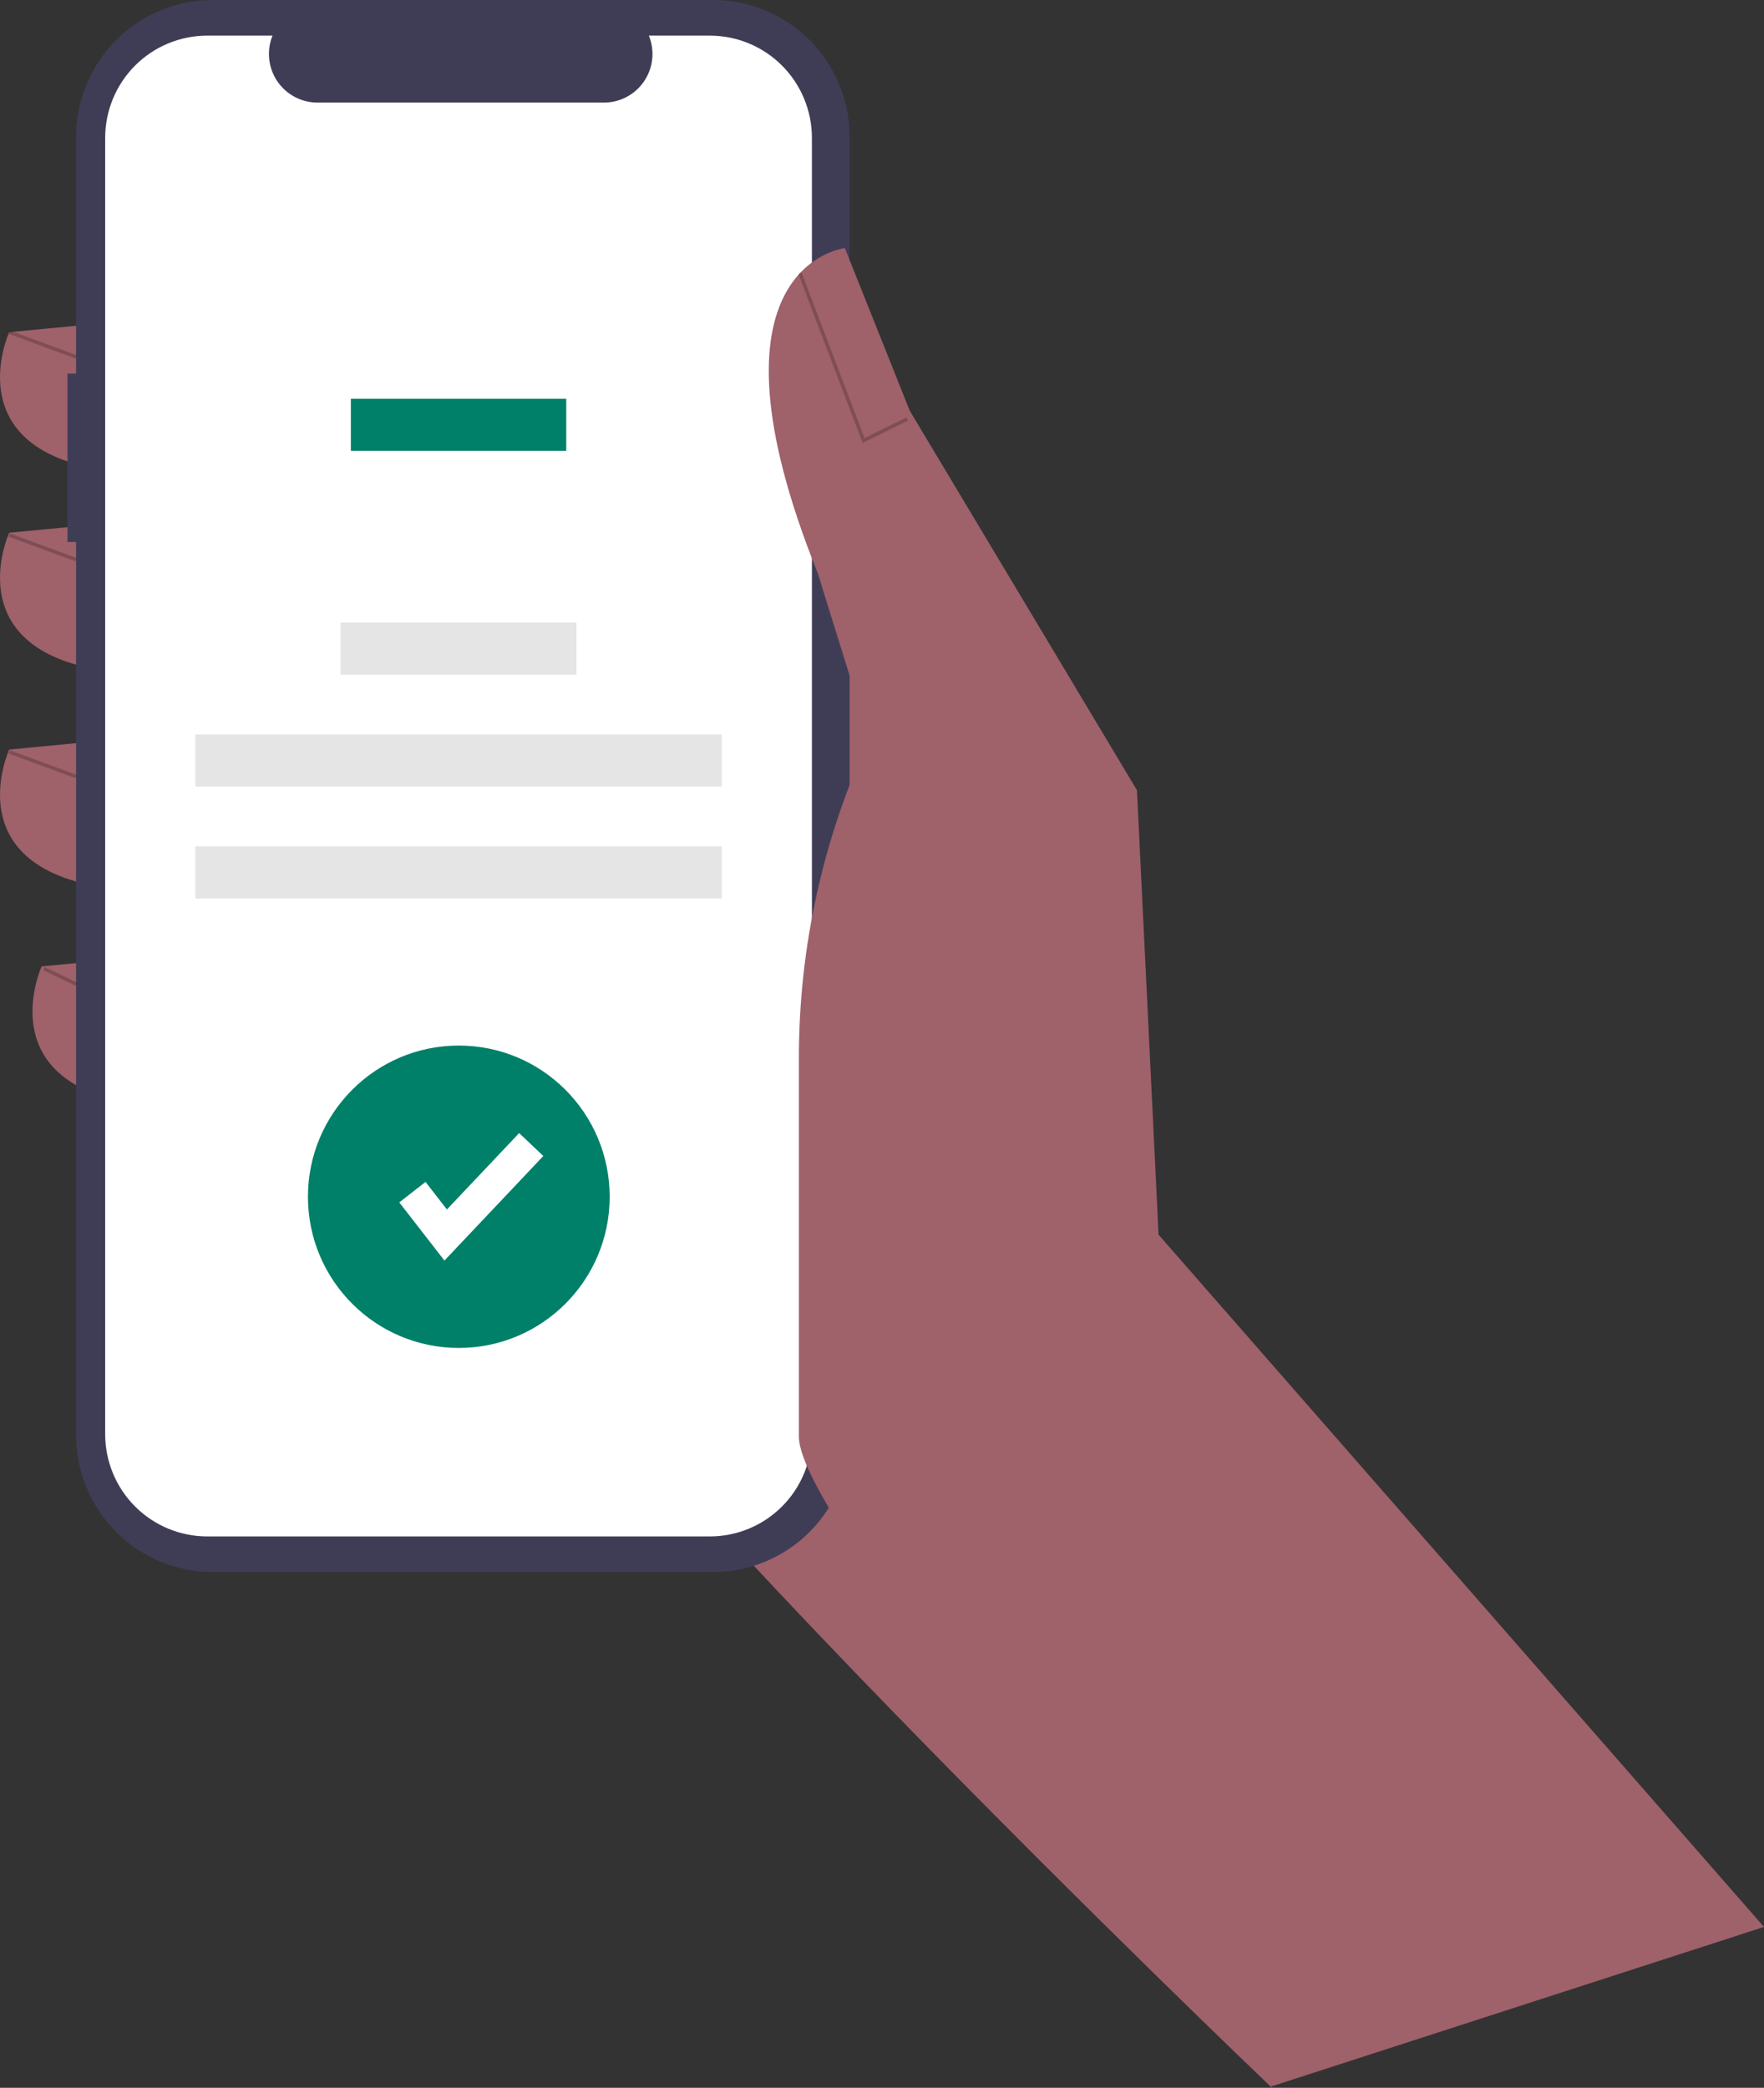 <svg width="213" height="252" viewBox="0 0 213 252" fill="none" xmlns="http://www.w3.org/2000/svg">
<rect x="0" y="0" width="213" height="252" fill="#333333" stroke="none"/>
<g clip-path="url(#clip0_2435_802)">
<path d="M151.476 211.474L153.583 252C153.583 252 64.461 167.023 53.358 142.16C42.255 117.297 63.155 55.794 63.155 55.794L109.527 81.311L151.476 211.474Z" fill="#9F616A"/>
<path d="M14.824 38.782L1.109 40.091C1.109 40.091 -6.076 55.794 16.131 57.102L14.824 38.782Z" fill="#9F616A"/>
<path d="M14.824 62.991L1.109 64.3C1.109 64.3 -6.076 80.003 16.131 81.311L14.824 62.991Z" fill="#9F616A"/>
<path d="M14.824 89.163L1.109 90.472C1.109 90.472 -6.076 106.175 16.131 107.483L14.824 89.163Z" fill="#9F616A"/>
<path d="M18.743 115.335L5.028 116.644C5.028 116.644 -2.157 132.347 20.049 133.655L18.743 115.335Z" fill="#9F616A"/>
<path d="M8.147 45.091H9.188V16.53C9.188 14.359 9.615 12.21 10.444 10.204C11.273 8.199 12.489 6.377 14.021 4.842C15.553 3.307 17.372 2.089 19.374 1.258C21.376 0.428 23.522 1.66316e-06 25.689 0H86.09C88.257 -4.43496e-06 90.403 0.428 92.405 1.258C94.407 2.089 96.226 3.307 97.758 4.842C99.29 6.377 100.505 8.199 101.335 10.204C102.164 12.21 102.591 14.359 102.591 16.53V173.217C102.591 175.387 102.164 177.537 101.335 179.542C100.506 181.548 99.29 183.37 97.758 184.905C96.226 186.44 94.407 187.658 92.405 188.489C90.403 189.319 88.257 189.747 86.09 189.747H25.689C21.313 189.747 17.116 188.005 14.021 184.905C10.927 181.805 9.188 177.601 9.188 173.217V65.421H8.147V45.091Z" fill="#3F3D56"/>
<path d="M25.023 4.301H32.907C32.544 5.191 32.406 6.158 32.504 7.114C32.602 8.071 32.933 8.989 33.469 9.787C34.004 10.585 34.727 11.239 35.575 11.692C36.422 12.144 37.367 12.381 38.327 12.381H72.931C73.891 12.381 74.836 12.144 75.683 11.692C76.53 11.239 77.254 10.585 77.789 9.787C78.325 8.989 78.656 8.071 78.754 7.114C78.852 6.158 78.713 5.191 78.351 4.301H85.715C88.983 4.301 92.117 5.601 94.428 7.916C96.739 10.232 98.037 13.371 98.037 16.645V173.102C98.037 174.723 97.719 176.328 97.099 177.826C96.48 179.324 95.573 180.685 94.428 181.831C93.284 182.977 91.926 183.886 90.431 184.507C88.936 185.127 87.333 185.446 85.715 185.446H25.023C23.404 185.446 21.802 185.127 20.307 184.507C18.812 183.886 17.454 182.977 16.309 181.831C15.165 180.685 14.257 179.324 13.638 177.826C13.019 176.328 12.7 174.723 12.7 173.102V16.645C12.7 15.024 13.019 13.419 13.638 11.921C14.257 10.424 15.165 9.063 16.309 7.916C17.454 6.77 18.812 5.861 20.307 5.24C21.802 4.62 23.404 4.301 25.023 4.301Z" fill="white"/>
<path d="M68.372 48.132H42.365V54.419H68.372V48.132Z" fill="#008069"/>
<path d="M69.61 75.147H41.127V81.433H69.61V75.147Z" fill="#E5E5E5"/>
<path d="M87.154 88.651H23.583V94.938H87.154V88.651Z" fill="#E5E5E5"/>
<path d="M87.154 102.156H23.583V108.443H87.154V102.156Z" fill="#E5E5E5"/>
<path d="M213 232.581L139.897 149.03L137.285 95.378L109.854 49.578L102.016 29.949C102.016 29.949 83.729 31.912 98.751 69.207L104.955 89.163C99.362 101.231 96.465 114.376 96.465 127.681V173.41C96.465 184.178 147.685 242.829 153.647 251.789L213 232.581Z" fill="#9F616A"/>
<path opacity="0.2" d="M104.166 53.46L109.62 50.775L109.434 50.396L104.395 52.877L96.789 32.899L96.395 33.05L104.166 53.46Z" fill="black"/>
<path opacity="0.2" d="M1.182 39.892L1.036 40.288L9.115 43.269L9.26 42.873L1.182 39.892Z" fill="black"/>
<path opacity="0.2" d="M1.182 64.377L1.036 64.773L9.115 67.755L9.26 67.358L1.182 64.377Z" fill="black"/>
<path opacity="0.2" d="M1.182 90.55L1.036 90.946L9.115 93.927L9.26 93.531L1.182 90.55Z" fill="black"/>
<path opacity="0.2" d="M5.414 116.731L5.231 117.111L9.165 119.002L9.347 118.622L5.414 116.731Z" fill="black"/>
<path d="M55.4 162.698C65.461 162.698 73.617 154.528 73.617 144.449C73.617 134.37 65.461 126.199 55.4 126.199C45.34 126.199 37.184 134.37 37.184 144.449C37.184 154.528 45.34 162.698 55.4 162.698Z" fill="#008069"/>
<path d="M53.665 152.152L48.213 145.129L51.383 142.659L53.965 145.984L62.687 136.761L65.603 139.529L53.665 152.152Z" fill="white"/>
</g>
<defs>
<clipPath id="clip0_2435_802">
<rect width="213" height="252" fill="white"/>
</clipPath>
</defs>
</svg>
